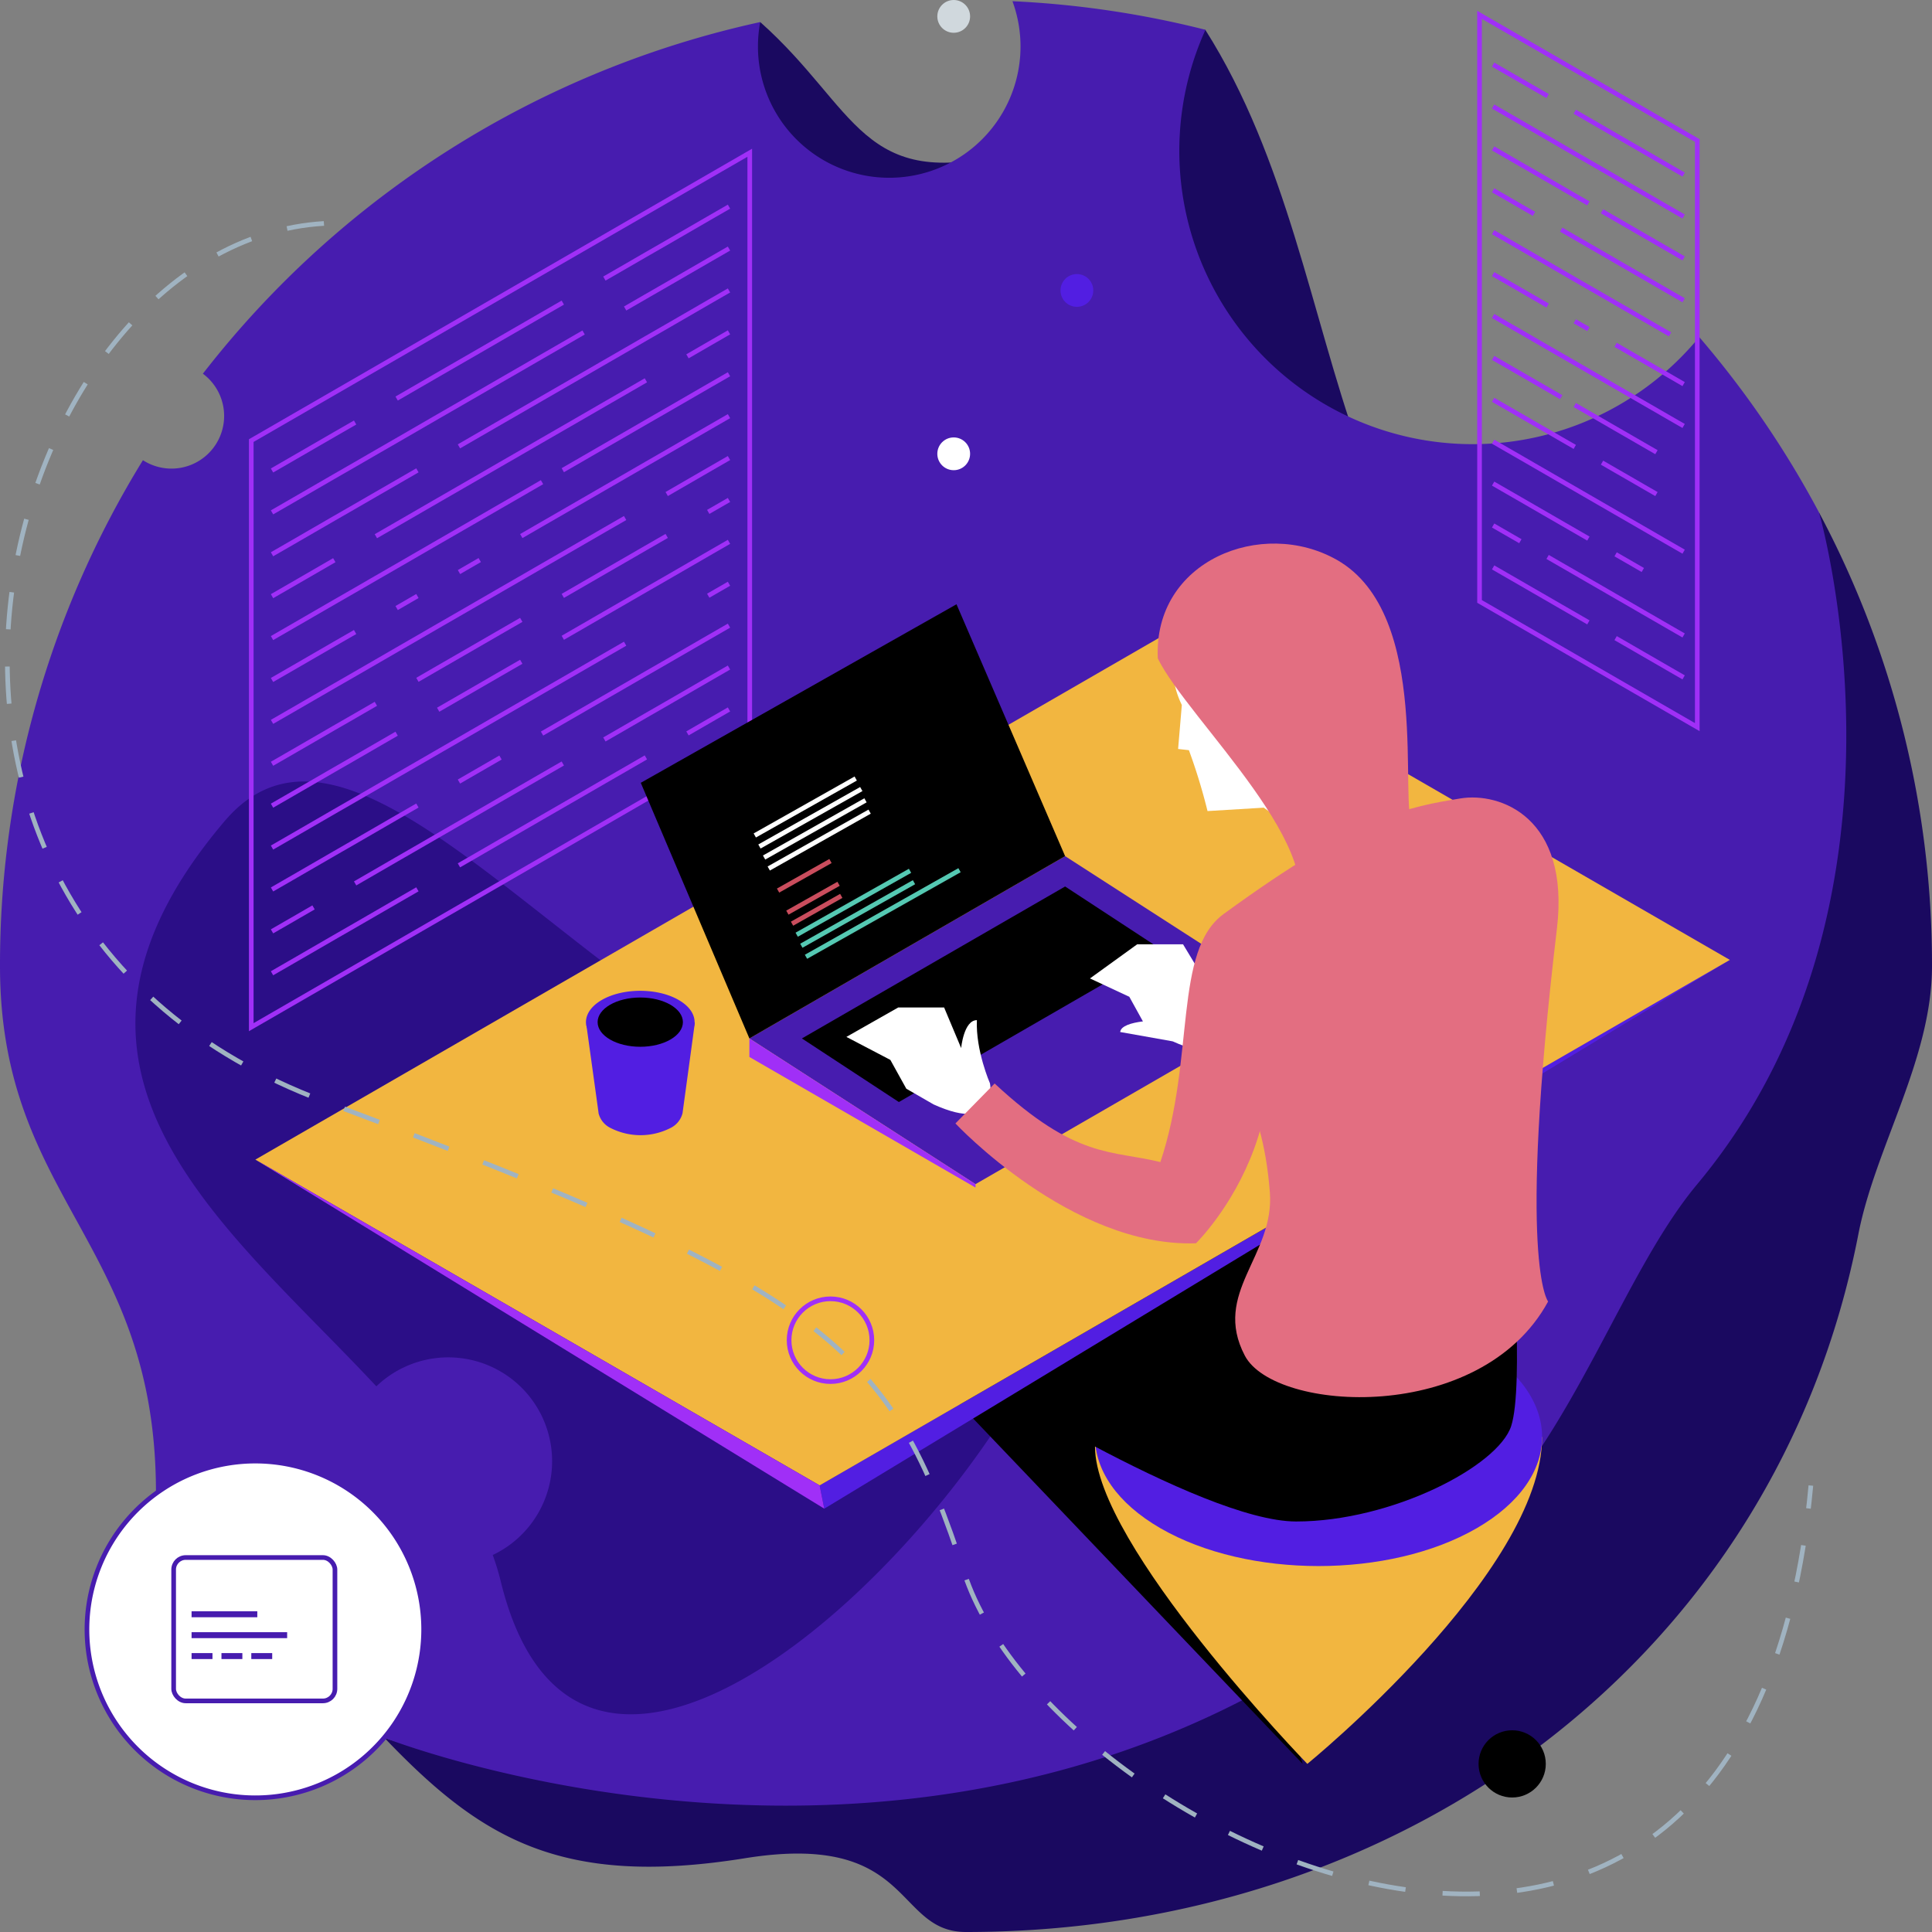 <svg xmlns="http://www.w3.org/2000/svg" viewBox="0 0 415 415"><rect x="0" y="0" width="415" height="415" fill="#808080" stroke="none"/><defs><style>.cls-1{fill:#1a0960;}.cls-2{fill:#471caf;}.cls-3{fill:#2b0e87;}.cls-4{fill:#d0d8dd;}.cls-12,.cls-13,.cls-14,.cls-15,.cls-16,.cls-5{fill:none;}.cls-5{stroke:#a02ff7;}.cls-12,.cls-13,.cls-14,.cls-15,.cls-16,.cls-5,.cls-6{stroke-miterlimit:10;}.cls-10,.cls-6{fill:#fff;}.cls-16,.cls-6{stroke:#471caf;}.cls-7{fill:#f2b640;}.cls-8{fill:#521ee2;}.cls-9{fill:#a02ff7;}.cls-11{fill:#e36e81;}.cls-12{stroke:#fff;}.cls-13{stroke:#ca4d5d;}.cls-14{stroke:#55c9b3;}.cls-15{stroke:#a0b3c1;stroke-dasharray:8;}</style></defs><title>computer-science</title><g id="computer_science"><path class="cls-1" d="M163.3,4.74C184.23,23.37,185,41.22,216.82,32.81s-45.69,29.58-45.69,29.58l-19-42.53Z"/><path class="cls-1" d="M258.92,6.43c35,55.19,21.2,134.65,94,146C327.67,191.7,209.54,66.27,209.54,66.27l13-59.84Z"/><path class="cls-1" d="M297,313.81c-97.63,97.64-211.48,60.62-214.44,59.47,20.49,21.42,37.68,32.27,77.49,25.87C196.34,393.32,192,415,207.5,415c94.26,0,174.09-59.26,191.68-149.87C402.81,246.44,415,227.5,415,207.5a206.44,206.44,0,0,0-24.27-97.43C390.79,110.32,395.63,215.18,297,313.81Z"/><path class="cls-2" d="M390.73,110.07A207.33,207.33,0,0,0,365,72.4a63,63,0,0,1-106.06-66A207.79,207.79,0,0,0,217.48.26,28.2,28.2,0,1,1,162.81,10a28.43,28.43,0,0,1,.49-5.26A207.55,207.55,0,0,0,43.58,80.27,11.31,11.31,0,0,1,30.7,98.85,206.52,206.52,0,0,0,0,207.5c0,50.36,33.5,59.21,33.5,113.07a207.48,207.48,0,0,0,49.06,52.71c3,1.15,137,52.63,234.62-45,21.42-21.42,31.6-55,47.4-73.92C415,193.91,390.78,110.26,390.73,110.07Z"/><path class="cls-3" d="M213.21,243.85c-72.71,1.66-131.76-106.63-165-67.42C3,229.71,47.87,262.49,80.84,297.79a22.3,22.3,0,1,1,25,36.23,54,54,0,0,1,1.71,5.61C132.14,440.47,285.93,242.19,213.21,243.85Z"/><circle class="cls-4" cx="204.86" cy="3.52" r="3.52"/><polyline class="cls-5" points="129.82 59.84 134.28 57.27 138.74 54.69 143.21 52.12 147.67 49.54 152.13 46.96 156.59 44.39"/><polyline class="cls-5" points="85.2 85.61 89.66 83.03 94.12 80.45 98.58 77.88 103.05 75.3 107.51 72.72 111.97 70.15 116.43 67.57 120.89 65"/><polyline class="cls-5" points="58.43 101.06 62.89 98.49 67.35 95.91 71.81 93.33 76.28 90.76"/><polyline class="cls-5" points="134.28 66.27 138.74 63.69 143.21 61.12 147.67 58.54 152.13 55.96 156.59 53.39"/><polyline class="cls-5" points="58.43 110.06 62.89 107.49 67.35 104.91 71.81 102.33 76.28 99.76 80.74 97.18 85.2 94.61 89.66 92.03 94.12 89.45 98.58 86.88 103.05 84.3 107.51 81.72 111.97 79.15 116.43 76.57 120.89 74 125.36 71.42"/><polyline class="cls-5" points="98.58 95.88 103.05 93.3 107.51 90.72 111.97 88.15 116.43 85.57 120.89 83 125.36 80.42 129.82 77.84 134.28 75.27 138.74 72.69 143.21 70.12 147.67 67.54 152.13 64.96 156.59 62.39"/><polyline class="cls-5" points="58.43 119.06 62.89 116.49 67.35 113.91 71.81 111.33 76.28 108.76 80.74 106.18 85.2 103.61 89.66 101.03"/><polyline class="cls-5" points="147.67 76.54 152.13 73.96 156.59 71.39"/><polyline class="cls-5" points="80.74 115.18 85.2 112.61 89.66 110.03 94.12 107.45 98.58 104.88 103.05 102.3 107.51 99.72 111.97 97.15 116.43 94.57 120.89 92 125.36 89.42 129.82 86.84 134.28 84.27 138.74 81.69"/><polyline class="cls-5" points="58.43 128.06 62.89 125.49 67.35 122.91 71.81 120.33"/><polyline class="cls-5" points="120.89 101 125.36 98.42 129.82 95.84 134.28 93.27 138.74 90.69 143.21 88.12 147.67 85.54 152.13 82.96 156.59 80.39"/><polyline class="cls-5" points="58.43 137.06 62.89 134.49 67.35 131.91 71.81 129.33 76.28 126.76 80.74 124.18 85.2 121.61 89.66 119.03 94.12 116.45 98.58 113.88 103.05 111.3 107.51 108.72 111.97 106.15 116.43 103.57"/><polyline class="cls-5" points="111.97 115.15 116.43 112.57 120.89 110 125.36 107.42 129.82 104.84 134.28 102.27 138.74 99.69 143.21 97.12 147.67 94.54 152.13 91.96 156.59 89.39"/><line class="cls-5" x1="98.59" y1="122.88" x2="103.05" y2="120.3"/><line class="cls-5" x1="85.2" y1="130.61" x2="89.66" y2="128.03"/><polyline class="cls-5" points="58.43 146.06 62.89 143.49 67.35 140.91 71.81 138.33 76.28 135.76"/><polyline class="cls-5" points="143.21 106.12 147.67 103.54 152.13 100.96 156.59 98.39"/><polyline class="cls-5" points="58.43 155.06 62.89 152.49 67.35 149.91 71.81 147.33 76.28 144.76 80.74 142.18 85.2 139.6 89.66 137.03 94.12 134.45 98.58 131.88 103.05 129.3 107.51 126.72 111.97 124.15 116.43 121.57 120.89 119 125.36 116.42 129.82 113.84 134.28 111.27"/><line class="cls-5" x1="152.13" y1="109.96" x2="156.59" y2="107.39"/><polyline class="cls-5" points="120.89 128 125.36 125.42 129.82 122.84 134.28 120.27 138.74 117.69 143.21 115.12"/><polyline class="cls-5" points="89.66 146.03 94.12 143.45 98.58 140.88 103.05 138.3 107.51 135.72 111.97 133.15"/><polyline class="cls-5" points="58.43 164.06 62.89 161.49 67.35 158.91 71.81 156.33 76.28 153.76 80.74 151.18"/><polyline class="cls-5" points="120.89 137 125.36 134.42 129.82 131.84 134.28 129.27 138.74 126.69 143.21 124.12 147.67 121.54 152.13 118.96 156.59 116.39"/><polyline class="cls-5" points="94.12 152.45 98.58 149.88 103.05 147.3 107.51 144.72 111.97 142.15"/><polyline class="cls-5" points="58.43 173.06 62.89 170.49 67.35 167.91 71.81 165.33 76.28 162.76 80.74 160.18 85.2 157.6"/><line class="cls-5" x1="152.13" y1="127.96" x2="156.59" y2="125.39"/><polyline class="cls-5" points="58.43 182.06 62.89 179.49 67.35 176.91 71.81 174.33 76.28 171.76 80.74 169.18 85.2 166.6 89.66 164.03 94.12 161.45 98.58 158.88 103.05 156.3 107.51 153.72 111.97 151.15 116.43 148.57 120.89 146 125.36 143.42 129.82 140.84 134.28 138.27"/><polyline class="cls-5" points="116.43 157.57 120.89 155 125.36 152.42 129.82 149.84 134.28 147.27 138.74 144.69 143.21 142.12 147.67 139.54 152.13 136.96 156.59 134.39"/><polyline class="cls-5" points="98.58 167.88 103.05 165.3 107.51 162.72"/><polyline class="cls-5" points="58.43 191.06 62.89 188.49 67.35 185.91 71.81 183.33 76.28 180.76 80.74 178.18 85.2 175.6 89.66 173.03"/><polyline class="cls-5" points="129.82 158.84 134.28 156.27 138.74 153.69 143.21 151.12 147.67 148.54 152.13 145.96 156.59 143.39"/><polyline class="cls-5" points="76.28 189.76 80.74 187.18 85.2 184.6 89.66 182.03 94.12 179.45 98.58 176.88 103.05 174.3 107.51 171.72 111.97 169.15 116.43 166.57 120.89 164"/><polyline class="cls-5" points="58.43 200.06 62.89 197.49 67.35 194.91"/><polyline class="cls-5" points="147.67 157.54 152.13 154.96 156.59 152.39"/><polyline class="cls-5" points="98.58 185.88 103.05 183.3 107.51 180.72 111.97 178.15 116.43 175.57 120.89 173 125.36 170.42 129.82 167.84 134.28 165.27 138.74 162.69"/><polyline class="cls-5" points="58.43 209.06 62.89 206.49 67.35 203.91 71.81 201.33 76.28 198.76 80.74 196.18 85.2 193.6 89.66 191.03"/><polygon class="cls-5" points="161.05 158.81 53.97 220.64 53.97 94.64 161.05 32.81 161.05 158.81"/><path class="cls-6" d="M91,350a36.16,36.16,0,1,1-36.15-36.15A36.15,36.15,0,0,1,91,350Z"/><polygon points="190.05 284.8 279.82 378.89 253.05 293.8 190.05 284.8"/><path class="cls-7" d="M235.21,310.74c0,21.1,45.61,68.15,45.61,68.15s50.43-41.11,50.43-70.22C293.11,308.67,235.21,310.74,235.21,310.74Z"/><path class="cls-8" d="M317.18,328.28c-18.75,10.82-49.15,10.82-67.9,0-9.38-5.42-14.07-12.51-14.07-19.61s4.69-14.19,14.07-19.6c18.75-10.83,49.15-10.83,67.9,0,9.38,5.41,14.07,12.51,14.07,19.6S326.56,322.86,317.18,328.28Z"/><path d="M183.32,267.53c7.47-5.93,28.19-4.19,51.89-1.56,14.83-40.87,73,9.24,89.39-2.63,0,0,2.82,34.38,0,43s-25.66,20.48-46.2,20.48-71.84-32.66-71.84-32.66L181.05,266.8"/><polygon class="cls-8" points="371.58 206.19 176.06 319.07 177.06 324.07 371.58 206.19"/><polygon class="cls-7" points="250.36 136.21 371.58 206.19 176.06 319.07 54.85 249.09 250.36 136.21"/><polygon class="cls-2" points="277.36 215.2 209.54 254.36 160.97 223.06 228.79 183.9 277.36 215.2"/><polygon points="228.79 183.9 160.97 223.06 137.64 168.15 205.46 129.8 228.79 183.9"/><polygon points="249.63 204.07 193.08 236.72 172.25 223.06 228.79 190.42 249.63 204.07"/><polygon points="222.56 179.63 161.78 213.9 144.58 173.18 143.06 169.57 203.83 135.3 222.56 179.63"/><polygon class="cls-9" points="160.97 227.04 209.54 255.09 209.54 254.36 160.97 223.06 160.97 227.04"/><path class="cls-10" d="M264,219.18s2.25,11-12.11,4.5L246,220.3l-3.42-6.19-8.45-3.94,10.14-7.33h9.85Z"/><path class="cls-10" d="M251.88,223.68l-11.26-2c.28-2.68,9.37-2.53,9.37-2.53Z"/><polyline class="cls-9" points="54.85 249.09 177.06 324.07 176.06 319.07"/><path class="cls-10" d="M282.1,181.09l-10.64-7.6-12.08.73a123.81,123.81,0,0,0-4-13.08l-2.32-.26.8-9.45a19.14,19.14,0,0,1-1.59-12.19c2.73,6.37,12.16,13,12.16,13l-.66,6.7,3.83,1.92s.08-2.55-.06-7.63,4-4.3,5.43-.86-.8,9.95-.8,9.95l7.27,5.16,9.71-6.64,1.58,3.69Z"/><path class="cls-11" d="M313.68,171.51c-11,1.83-21.44,3.36-50.78,24.78,0,0-8.26,16.87,0,32.13,0,0,8.21,6.05,9.87,27.68,1.05,13.71-12.48,21.57-5.37,35.11,6.42,12.2,50.7,14.9,65.14-11.64,0,0-6.68-8,1.89-80.07C337.28,175.51,322.18,170.1,313.68,171.51Z"/><path class="cls-10" d="M200.55,237.24l-5.87-3.38-3.43-6.19-9.44-4.94,11.13-6.32h9.86l3.66,8.72s.56-6,3.38-6c-.28,6.54,2.81,13.58,2.81,13.58S214.91,243.72,200.55,237.24Z"/><line class="cls-12" x1="162.13" y1="179.46" x2="183.81" y2="167.23"/><line class="cls-12" x1="163.13" y1="181.83" x2="185.01" y2="169.49"/><line class="cls-12" x1="164.13" y1="184.2" x2="185.91" y2="171.91"/><line class="cls-12" x1="165.13" y1="186.56" x2="186.8" y2="174.34"/><line class="cls-13" x1="167.13" y1="191.3" x2="178.39" y2="184.95"/><line class="cls-13" x1="169.13" y1="196.04" x2="180.13" y2="189.84"/><line class="cls-13" x1="170.13" y1="198.41" x2="180.71" y2="192.44"/><line class="cls-14" x1="171.13" y1="200.78" x2="195.48" y2="187.05"/><line class="cls-14" x1="172.13" y1="203.15" x2="196.33" y2="189.5"/><line class="cls-14" x1="173.13" y1="205.52" x2="206.11" y2="186.92"/><path class="cls-11" d="M205.23,241.32l8.42-8.58c17.57,16.35,25.18,14.27,35.6,16.88,7.51-22.37,2.73-45.47,13.65-53.33,25.29,40.24-6,70.77-6,70.77C230.14,268,205.23,241.32,205.23,241.32Z"/><polyline class="cls-5" points="338.27 24 341.19 25.69 344.12 27.38 347.04 29.07 349.96 30.75 352.88 32.44 355.81 34.13 358.73 35.82 361.65 37.51"/><polyline class="cls-5" points="320.73 13.88 323.66 15.57 326.58 17.26 329.5 18.94 332.43 20.63"/><polyline class="cls-5" points="320.73 22.88 323.66 24.57 326.58 26.25 329.5 27.94 332.43 29.63 335.35 31.32 338.27 33.01 341.19 34.69 344.12 36.38 347.04 38.07 349.96 39.76 352.88 41.44 355.81 43.13 358.73 44.82 361.65 46.51"/><polyline class="cls-5" points="320.73 31.88 323.66 33.57 326.58 35.26 329.5 36.94 332.43 38.63 335.35 40.32 338.27 42.01 341.19 43.69"/><polyline class="cls-5" points="335.35 49.32 338.27 51.01 341.19 52.69 344.12 54.38 347.04 56.07 349.96 57.76 352.88 59.44 355.81 61.13 358.73 62.82 361.65 64.5"/><polyline class="cls-5" points="320.73 40.88 323.66 42.57 326.58 44.26 329.5 45.94"/><polyline class="cls-5" points="320.73 49.88 323.66 51.57 326.58 53.26 329.5 54.94 332.43 56.63 335.35 58.32 338.27 60.01 341.19 61.69 344.12 63.38 347.04 65.07 349.96 66.75 352.88 68.44 355.81 70.13 358.73 71.82"/><line class="cls-5" x1="347.04" y1="74.07" x2="355.81" y2="79.13"/><line class="cls-5" x1="338.27" y1="69.01" x2="341.19" y2="70.69"/><polyline class="cls-5" points="320.73 58.88 323.66 60.57 326.58 62.26 329.5 63.94 332.43 65.63"/><polyline class="cls-5" points="320.73 67.88 323.66 69.57 326.58 71.25 329.5 72.94 332.43 74.63 335.35 76.32 338.27 78 341.19 79.69 344.12 81.38 347.04 83.07 349.96 84.75 352.88 86.44 355.81 88.13 358.73 89.82 361.65 91.5"/><polyline class="cls-5" points="338.27 87 344.12 90.38 347.04 92.07 349.96 93.75 352.88 95.44 355.81 97.13"/><polyline class="cls-5" points="320.73 76.88 323.66 78.57 326.58 80.25 329.5 81.94 332.43 83.63 335.35 85.32"/><polyline class="cls-5" points="344.12 99.38 347.04 101.07 349.96 102.75 352.88 104.44 355.81 106.13"/><polyline class="cls-5" points="320.73 85.88 323.66 87.57 326.58 89.25 329.5 90.94 332.43 92.63 335.35 94.32 338.27 96"/><polyline class="cls-5" points="320.73 94.88 323.66 96.57 326.58 98.25 329.5 99.94 332.43 101.63 335.35 103.32 338.27 105 341.19 106.69 344.12 108.38 347.04 110.07 349.96 111.75 352.88 113.44 355.81 115.13 358.73 116.82 361.65 118.5"/><polyline class="cls-5" points="347.04 119.07 349.96 120.75 352.88 122.44"/><polyline class="cls-5" points="320.73 103.88 323.66 105.57 326.58 107.25 329.5 108.94 332.43 110.63 335.35 112.32 338.27 114 341.19 115.69"/><polyline class="cls-5" points="332.43 119.63 335.35 121.32 338.27 123 341.19 124.69 344.12 126.38 347.04 128.07 349.96 129.75 352.88 131.44 355.81 133.13 358.73 134.82 361.65 136.5"/><polyline class="cls-5" points="320.73 112.88 323.66 114.57 326.58 116.25"/><polyline class="cls-5" points="347.04 137.07 349.96 138.75 352.88 140.44 355.81 142.13 358.73 143.82 361.65 145.5"/><polyline class="cls-5" points="320.73 121.88 323.66 123.57 326.58 125.25 329.5 126.94 332.43 128.63 335.35 130.32 338.27 132 341.19 133.69"/><polygon class="cls-5" points="364.58 156.19 317.81 129.19 317.81 3.19 364.58 30.19 364.58 156.19"/><line class="cls-5" x1="361.65" y1="55.51" x2="344.12" y2="45.38"/><line class="cls-5" x1="355.81" y1="79.13" x2="361.65" y2="82.51"/><circle cx="324.82" cy="378.89" r="7.22"/><circle class="cls-5" cx="178.39" cy="287.88" r="8.89"/><path class="cls-15" d="M69.58,48c-69.86,4.14-109.36,147.6,0,188.55S191,288.82,207.22,338.1c18.83,57.16,168.17,129.18,181.76-19"/><circle class="cls-10" cx="204.86" cy="97.48" r="3.52"/><circle class="cls-8" cx="231.32" cy="62.39" r="3.52"/><path class="cls-8" d="M144,224c1.87,1.08,5.35-5.62,5.24-4.21,0,.09-2.62,19.24-2.63,19.33a4.86,4.86,0,0,1-2.61,3.19,14.19,14.19,0,0,1-12.82,0,4.81,4.81,0,0,1-2.6-3.15c0-.17-2.61-18.79-2.61-18.95,0-1.36,3.42,4.83,5.21,3.8A14.16,14.16,0,0,1,144,224Z"/><path class="cls-8" d="M145.78,214.8c2.39,1.38,3.53,3.2,3.41,5-.1,1.64-1.24,3.26-3.41,4.51-4.55,2.64-11.94,2.64-16.5,0a6.21,6.21,0,0,1-3.36-4.11c-.32-1.93.8-3.93,3.36-5.41C133.84,212.17,141.23,212.17,145.78,214.8Z"/><ellipse cx="137.53" cy="219.56" rx="9.16" ry="5.29"/><rect class="cls-16" x="37.3" y="334.56" width="34.65" height="30.8" rx="2.59"/><rect class="cls-2" x="41.15" y="346.11" width="14.12" height="1.28"/><rect class="cls-2" x="41.15" y="355.09" width="4.49" height="1.28"/><rect class="cls-2" x="47.57" y="355.09" width="4.49" height="1.28"/><rect class="cls-2" x="53.98" y="355.09" width="4.49" height="1.28"/><rect class="cls-2" x="41.15" y="350.6" width="20.53" height="1.28"/><path class="cls-11" d="M298.41,193.3c-5.52,4.53-18.65,6.74-21.05,4.94,10.05-14.45-22.29-43.71-28.66-56.81-1-21,22.38-30.29,38.46-21.17,20.71,11.75,13.09,52.89,16.38,57.39S305.6,187.39,298.41,193.3Z"/></g></svg>